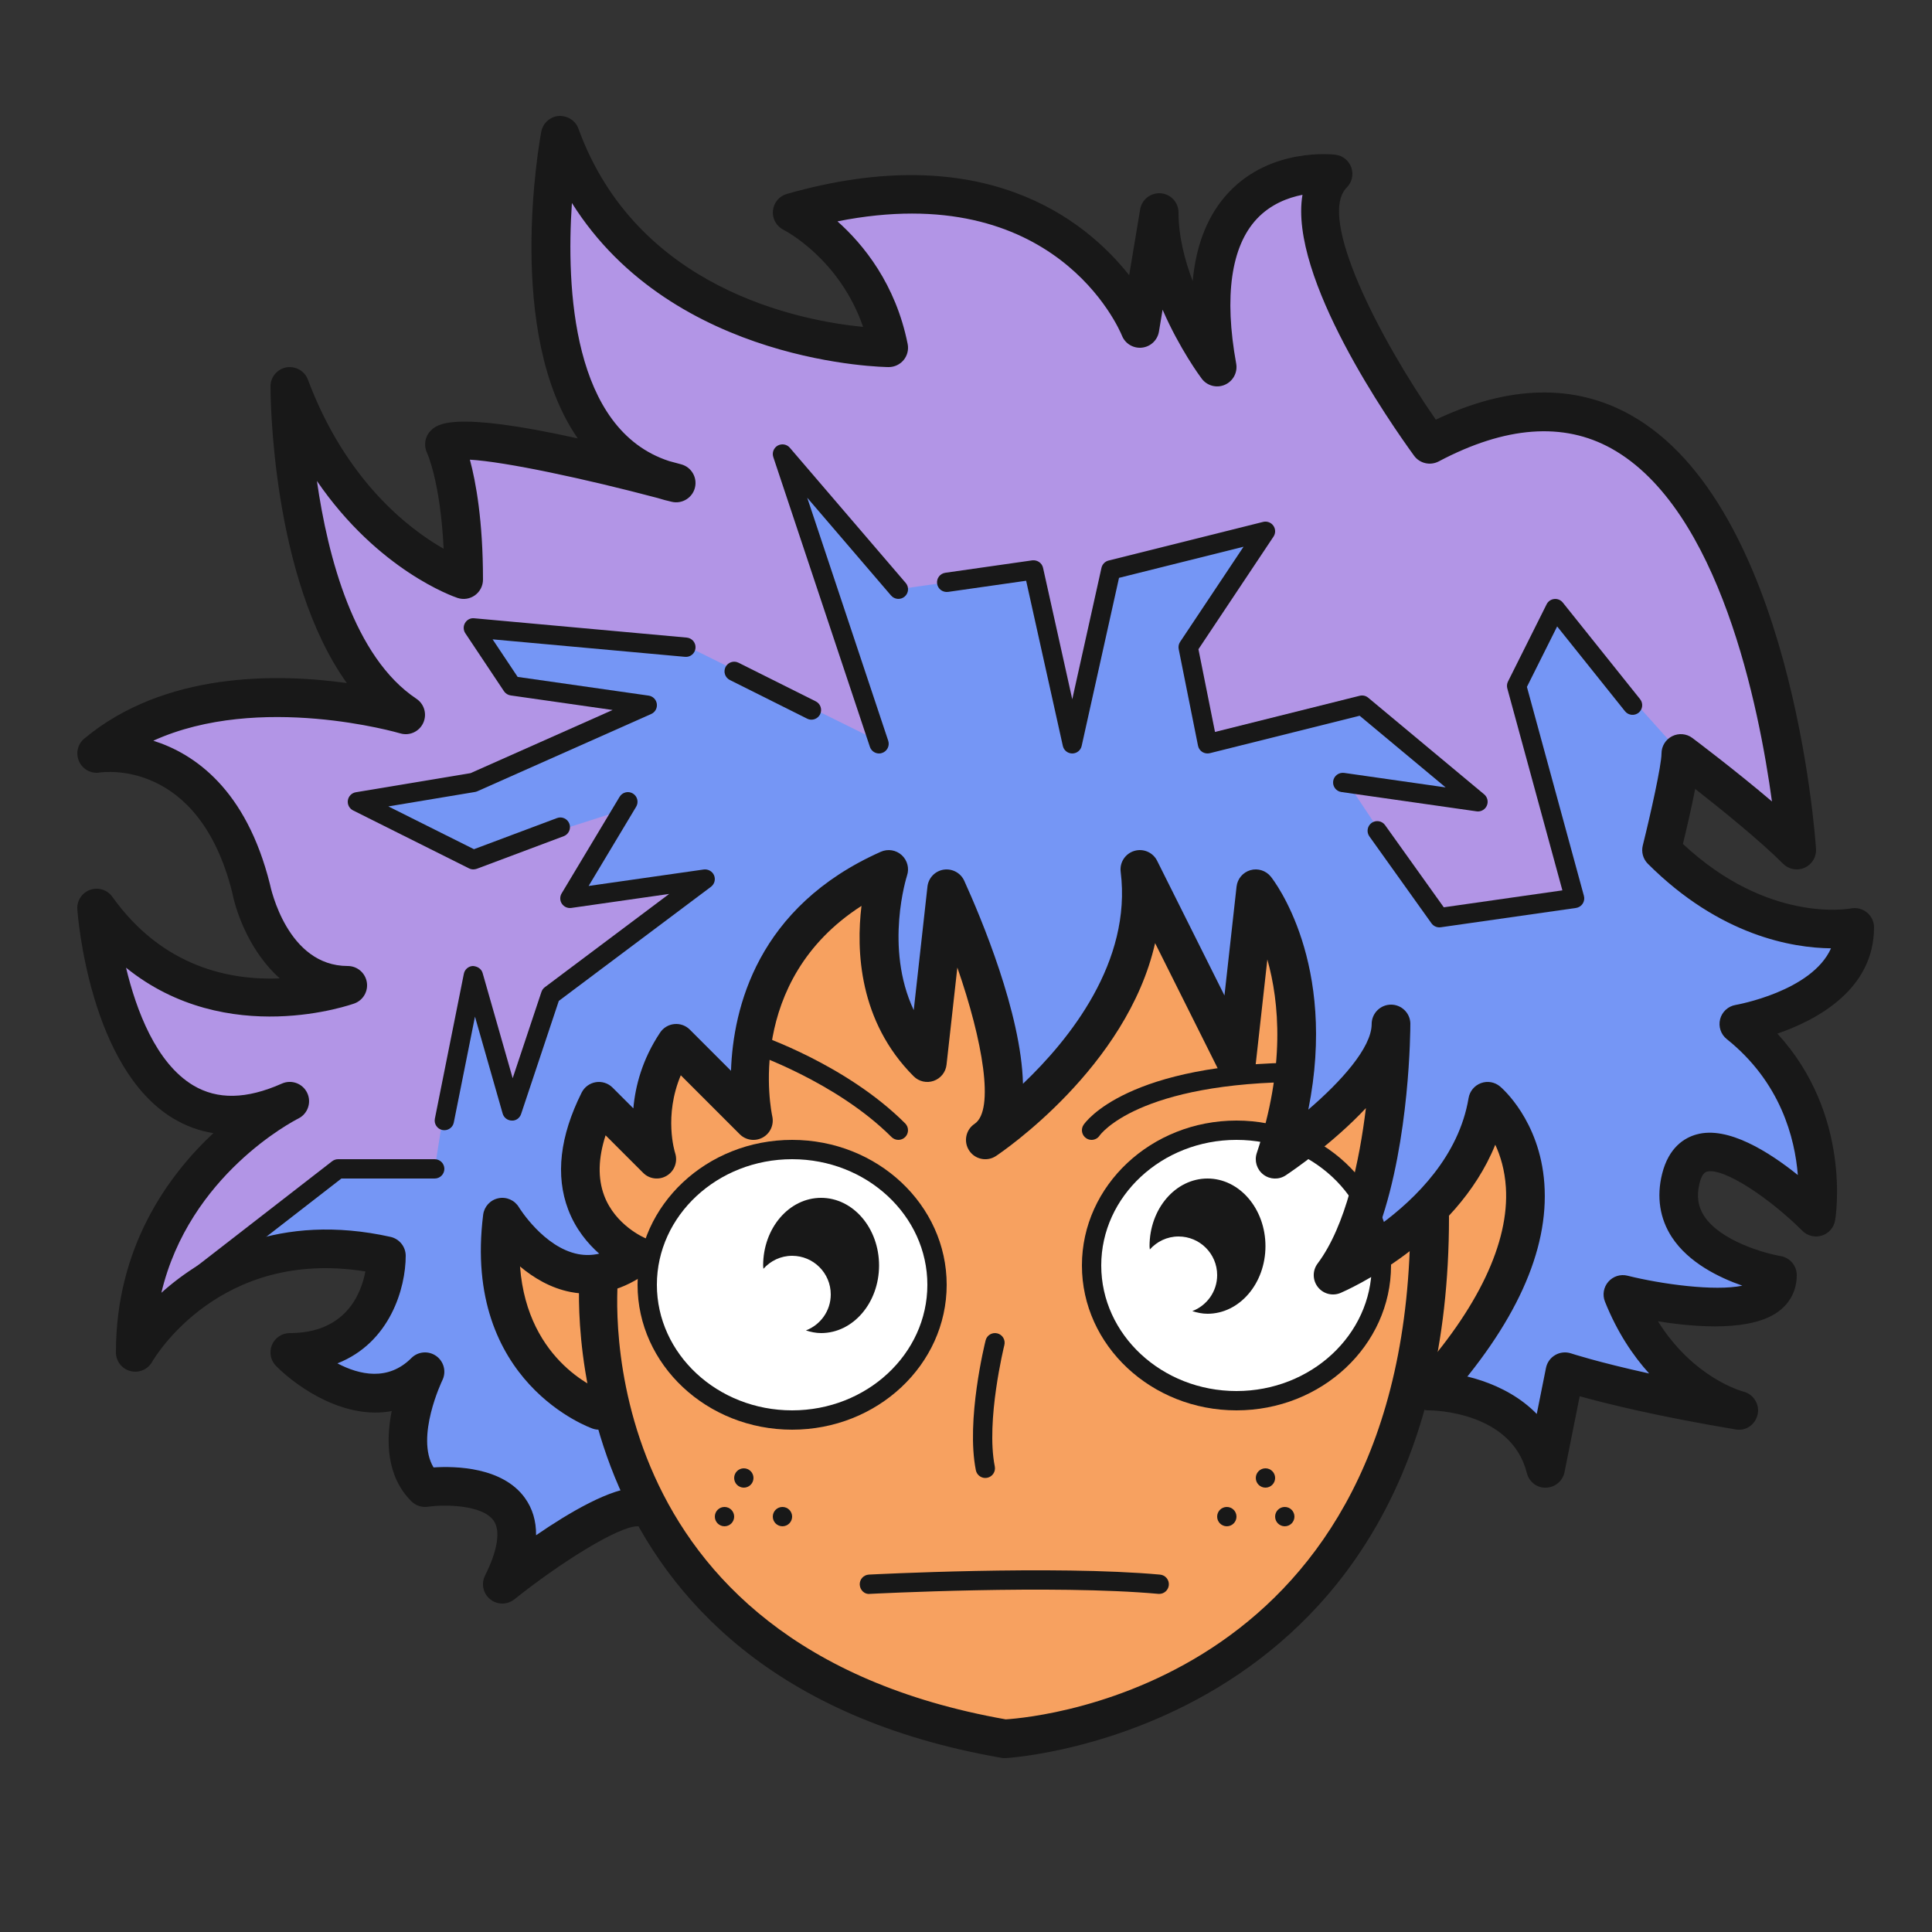 <svg xmlns="http://www.w3.org/2000/svg" xmlns:xlink="http://www.w3.org/1999/xlink" viewBox="0,0,256,256" width="600px" height="600px" fill-rule="nonzero"><rect x="0" y="0" width="256" height="256" fill="#333333" stroke="none"/><g fill="none" fill-rule="nonzero" stroke="none" stroke-width="1" stroke-linecap="butt" stroke-linejoin="miter" stroke-miterlimit="10" stroke-dasharray="" stroke-dashoffset="0" font-family="none" font-weight="none" font-size="none" text-anchor="none" style="mix-blend-mode: normal"><g transform="scale(2.56,2.56)"><path d="M25.84,63.777c0,0 0.479,8.33 5.553,8.426c0,0 2.298,16.181 21.16,17.426c0,0 16.564,-2.011 20.681,-18.862c0,0 7.372,-2.202 4.596,-13.787v-17.235h-52.468z" fill="#f7a160"></path><path d="M33.309,77.468l-6.798,4.5c0,0 2.564,-5.819 -4.511,-4.968l-0.755,-5.181c0,0 -3.064,1.245 -5.553,-1.532c0,0 4.309,-2.245 4.309,-5.287c0,0 -9.436,-0.936 -13,5c0,0 -0.596,-7.372 7.351,-12.734c0,0 -7.277,3.734 -9.287,-9.287c0,0 7.851,6.319 11.394,2.968c0,0 -2.968,-1.628 -4.691,-8.234c0,0 -4.404,-5.074 -6.223,-3.83c0,0 6.319,-3.83 14.745,-1.915c0,0 -6.223,-7.851 -4.787,-15.415c0,0 5.553,8.234 8.617,8.043l-0.394,-6.702l9.489,1.819c0,0 -8.426,-9.287 -3.543,-16.085c0,0 2.011,8.043 15.989,9.191l-3.734,-7.181c0,0 9.957,-4.213 16.755,5.745l1.532,-2.681l2.681,4.883c0,0 -2.202,-9.287 5.745,-9.67c0,0 -1.915,6.415 5.553,13.404c0,0 16.468,-8.043 18.67,20.777l-6.223,-3.83l-0.096,4.979c0,0 6.085,5.213 9.457,3.755c0,0 -2.255,3.606 -6,5c0,0 4.585,5.128 3.436,9.723c0,0 -4.83,-4.979 -6.436,-1.723c-1.606,3.256 4.617,4.979 4.617,4.979c0,0 -1.831,3.287 -7.618,1.021l6,6l-9,-2l-1.255,4.649c0,0 -2.968,-3.255 -5.074,-3.926c0,0 6.862,-7.713 2.33,-14.723c0,0 -1.564,6.394 -7.117,7.926l2.011,-9.287l-5.895,4.361c0,0 3.213,-7.33 -0.904,-12.883l-0.957,6.606l-5.139,-8.723c0,0 -0.128,8.628 -6.638,12.553l-2.872,-10.34l-1.628,7.277c0,0 -3.819,-4.521 -1.862,-9.489c0,0 -6.947,2.213 -7.138,12.649l-3.926,-3.351l-1.723,4.596l-2.585,-1.532c0,0 -0.766,6.798 1.819,7.372c0,0 -2.745,3.426 -6.447,-1.734c0,0 -1.5,8.915 6.16,10.447z" fill="#b295e6"></path><path d="M27,81l5.926,-3.34l-1.926,-4.66c0,0 -5.936,-2.872 -4.968,-8.936c0,0 5.053,3.745 6.511,1.34c0,0 -4.543,-3.404 -1.543,-8.404l3,2l0.697,-4.511l3.83,3.207c0,0.001 0.473,-11.696 7.473,-12.696c0,0 -2,7 2,10l1,-9c0,0 5,9 2,13c0,0 8.606,-7.309 8.303,-13.654l4.356,8.809l1.341,-7.155c0,0 3,5 1,13c0,0 3,-1 6,-6c0,0 0,10 -3,12c0,0 8,-5 8,-9c0,0 6,5 -3,15c0,0 4,0 6,3l1.181,-3.947l7.133,1.628l-4.314,-5.681c0,0 7,2 8,-1c0,0 -8,-2 -4,-6c0,0 3,0 6,3c0,0 1.553,-5.702 -3.723,-9.851c0,0 5.191,0.383 5.457,-4.883c0,0 -9.511,-0.926 -9.622,-4.596l0.888,-4.67l-6.489,-7.234l-1.723,3.574l2.633,10.867l-7.085,1.197l-4.596,-6.894l6.559,0.814l-5.799,-4.824l-7.926,1.904l-0.894,-4.787l3.559,-6.032l-7.739,1.915l-2,9l-2,-9l-7,1l-5.915,-6.745l4.787,14.553l-9.67,-4.787l-11.202,-1.021l2.5,3.5l6.309,0.633l-9.383,4.069l-5.426,0.798l6.191,2.84l7.309,-2.34l-2,4l6.42,-0.319l-8.42,6.319l-1.489,5.027l-2.511,-6.027l-1.5,9.5h-5l-5.5,4.5h8c0,0 -0.234,4.383 -4.117,5.191c0,0 2.117,2.809 6.117,0.809c0,0 -2.074,2.596 -0.037,5.798c0,0 5.037,-0.798 5.037,4.202z" fill="#7596f5"></path><ellipse cx="40.936" cy="66.457" rx="7.468" ry="6.862" fill="#ffffff"></ellipse><ellipse cx="63.979" cy="65.5" rx="7.468" ry="6.862" fill="#ffffff"></ellipse><path d="M31,74c-0.104,0 -0.211,-0.017 -0.316,-0.052c-0.067,-0.022 -6.765,-2.359 -5.676,-11.072c0.053,-0.423 0.368,-0.767 0.786,-0.854c0.416,-0.09 0.845,0.099 1.064,0.464c0.011,0.019 1.283,2.081 3.065,2.426c0.365,0.069 0.727,0.062 1.092,-0.022c-0.596,-0.525 -1.22,-1.271 -1.604,-2.279c-0.669,-1.76 -0.435,-3.798 0.694,-6.057c0.144,-0.287 0.417,-0.488 0.734,-0.54c0.315,-0.052 0.64,0.053 0.867,0.28l1.076,1.075c0.102,-1.158 0.463,-2.54 1.385,-3.923c0.166,-0.249 0.436,-0.411 0.733,-0.44c0.303,-0.03 0.594,0.076 0.806,0.288l2.13,2.13c0.11,-3.239 1.358,-8.493 7.757,-11.337c0.361,-0.16 0.784,-0.094 1.079,0.174c0.293,0.267 0.402,0.681 0.276,1.057c-0.014,0.043 -1.184,3.716 0.347,6.967l0.71,-6.394c0.049,-0.447 0.392,-0.807 0.836,-0.877c0.445,-0.068 0.881,0.165 1.067,0.573c0.865,1.903 2.953,6.859 3.041,10.508c2.42,-2.303 5.639,-6.314 5.057,-10.97c-0.061,-0.483 0.236,-0.94 0.703,-1.081c0.465,-0.142 0.967,0.074 1.184,0.51l3.485,6.972l0.626,-5.635c0.044,-0.402 0.327,-0.737 0.715,-0.851c0.387,-0.112 0.806,0.02 1.059,0.336c0.158,0.198 3.464,4.453 1.94,12.058c1.686,-1.445 3.27,-3.198 3.279,-4.421c0,-0.007 0,-0.011 0,-0.012v-0.001c0.003,-0.553 0.451,-1 1.003,-1c0.538,0 0.976,0.425 0.999,0.956c0,0.001 0,0.001 0,0.001c0,0.004 0,0.005 0,0.005c0,0.004 0,0.008 0,0.013v0c0,0.001 0,0.003 0,0.005c0,0.002 0,0.005 0,0.008c0,0.005 0,0.009 0,0.013c0,0.301 -0.023,5.96 -1.583,10.408c1.88,-1.374 4.098,-3.58 4.597,-6.572c0.059,-0.354 0.302,-0.648 0.638,-0.773c0.335,-0.126 0.712,-0.061 0.988,0.169c0.084,0.07 2.062,1.754 2.296,5.026c0.249,3.467 -1.499,7.306 -5.193,11.411c-0.369,0.41 -1.002,0.443 -1.412,0.074c-0.411,-0.369 -0.444,-1.002 -0.074,-1.412c3.247,-3.608 4.869,-7.021 4.688,-9.872c-0.057,-0.902 -0.283,-1.639 -0.549,-2.209c-2.044,5.062 -7.731,7.553 -8.002,7.669c-0.417,0.179 -0.9,0.056 -1.18,-0.301c-0.28,-0.356 -0.286,-0.855 -0.014,-1.218c1.469,-1.96 2.167,-5.317 2.5,-8.045c-1.694,1.81 -3.766,3.224 -4.145,3.477c-0.355,0.238 -0.822,0.224 -1.162,-0.037c-0.339,-0.26 -0.477,-0.706 -0.342,-1.111c1.478,-4.433 1.171,-7.814 0.548,-10.024l-0.606,5.451c-0.049,0.44 -0.382,0.796 -0.818,0.874c-0.434,0.078 -0.872,-0.141 -1.07,-0.537l-3.316,-6.633c-1.455,6.424 -7.909,10.801 -8.234,11.018c-0.002,0.001 -0.002,0.001 -0.005,0.003c0,0.001 -0.001,0.001 -0.001,0.001c-0.46,0.302 -1.077,0.176 -1.381,-0.281c-0.306,-0.459 -0.183,-1.079 0.276,-1.386c0.001,0.001 0.003,-0.001 0.012,-0.009c1.025,-0.711 0.423,-4.262 -0.903,-8.083l-0.56,5.033c-0.042,0.382 -0.3,0.706 -0.663,0.833c-0.362,0.128 -0.766,0.036 -1.038,-0.236c-2.841,-2.841 -2.98,-6.513 -2.701,-8.82c-6.049,3.89 -4.682,10.591 -4.616,10.898c0.094,0.434 -0.108,0.879 -0.498,1.092c-0.388,0.211 -0.872,0.145 -1.186,-0.17l-3.053,-3.053c-0.886,2.11 -0.318,3.945 -0.29,4.035c0.141,0.439 -0.036,0.921 -0.43,1.161c-0.394,0.241 -0.901,0.184 -1.227,-0.144l-1.945,-1.944c-0.382,1.179 -0.408,2.222 -0.075,3.114c0.577,1.548 2.089,2.19 2.104,2.197c0.332,0.138 0.567,0.443 0.612,0.8c0.044,0.356 -0.102,0.711 -0.389,0.926c-1.311,0.983 -2.681,1.344 -4.069,1.072c-1.033,-0.202 -1.916,-0.737 -2.612,-1.321c0.379,5.048 4.217,6.438 4.403,6.502c0.52,0.18 0.8,0.747 0.623,1.268c-0.139,0.415 -0.526,0.678 -0.942,0.678z" fill="#181818"></path><path d="M26,83c-0.223,0 -0.445,-0.074 -0.629,-0.223c-0.365,-0.295 -0.476,-0.805 -0.266,-1.225c0.659,-1.318 0.815,-2.331 0.439,-2.852c-0.591,-0.821 -2.549,-0.835 -3.403,-0.711c-0.312,0.044 -0.626,-0.061 -0.849,-0.283c-1.308,-1.308 -1.315,-3.17 -1.017,-4.669c-2.366,0.447 -4.781,-1.129 -5.983,-2.331c-0.286,-0.286 -0.372,-0.716 -0.217,-1.09c0.155,-0.374 0.521,-0.616 0.925,-0.616c2.877,0 3.686,-2.005 3.913,-3.19c-7.536,-1.212 -10.901,4.439 -11.046,4.689c-0.227,0.393 -0.688,0.584 -1.125,0.465c-0.438,-0.117 -0.742,-0.512 -0.742,-0.964c0,-5.437 2.682,-9.142 5.044,-11.35c-0.732,-0.115 -1.425,-0.368 -2.075,-0.759c-4.332,-2.6 -4.943,-10.486 -4.967,-10.82c-0.032,-0.447 0.237,-0.86 0.659,-1.012c0.421,-0.152 0.892,-0.006 1.153,0.359c2.629,3.681 6.141,4.327 8.667,4.224c-1.447,-1.289 -2.214,-3.208 -2.461,-4.446c-1.729,-6.909 -6.653,-6.243 -6.862,-6.209c-0.442,0.072 -0.882,-0.168 -1.066,-0.577c-0.185,-0.409 -0.077,-0.891 0.268,-1.179c4.163,-3.468 9.97,-3.378 13.59,-2.877c-3.897,-5.451 -3.95,-14.885 -3.95,-15.354c0,-0.483 0.346,-0.897 0.822,-0.984c0.473,-0.081 0.945,0.181 1.115,0.633c1.956,5.218 5.197,7.71 7.026,8.756c-0.169,-3.474 -0.853,-4.949 -0.861,-4.966c-0.183,-0.382 -0.108,-0.846 0.191,-1.146c0.315,-0.314 1.058,-1.056 7.611,0.399c-3.772,-5.446 -1.988,-15.341 -1.887,-15.877c0.083,-0.442 0.452,-0.775 0.901,-0.812c0.447,-0.025 0.868,0.231 1.021,0.655c3.02,8.305 11.442,9.941 14.735,10.263c-1.209,-3.504 -3.995,-4.961 -4.125,-5.028c-0.366,-0.187 -0.583,-0.579 -0.543,-0.988c0.04,-0.409 0.324,-0.753 0.719,-0.866c10.148,-2.896 15.417,1.296 17.721,4.205l0.568,-3.407c0.086,-0.515 0.552,-0.873 1.069,-0.833c0.518,0.042 0.917,0.475 0.917,0.996c0,1.216 0.315,2.448 0.733,3.55c0.18,-1.933 0.806,-3.474 1.878,-4.606c2.194,-2.319 5.378,-1.952 5.513,-1.936c0.379,0.047 0.698,0.307 0.822,0.668c0.124,0.361 0.031,0.762 -0.239,1.031c-1.545,1.545 1.697,7.821 4.611,12.015c3.772,-1.79 7.157,-1.872 10.071,-0.249c8.329,4.645 9.56,21.735 9.608,22.461c0.028,0.416 -0.205,0.805 -0.584,0.977c-0.379,0.175 -0.826,0.091 -1.12,-0.203c-1.214,-1.214 -3.222,-2.834 -4.551,-3.874c-0.197,1.01 -0.463,2.145 -0.634,2.848c4.38,4.093 8.522,3.37 8.701,3.338c0.292,-0.055 0.597,0.023 0.826,0.212c0.23,0.189 0.365,0.47 0.365,0.768c0,3.228 -2.975,4.802 -5.002,5.5c3.843,4.191 3.029,9.421 2.988,9.664c-0.062,0.37 -0.324,0.674 -0.681,0.788c-0.356,0.115 -0.747,0.021 -1.013,-0.245c-1.679,-1.675 -4.074,-3.294 -4.949,-3.062c-0.16,0.045 -0.286,0.246 -0.374,0.598c-0.162,0.649 -0.084,1.205 0.239,1.7c0.844,1.291 3.142,1.933 3.957,2.071c0.481,0.082 0.835,0.499 0.835,0.986c0,0.749 -0.31,1.387 -0.895,1.844c-1.388,1.083 -4.263,0.872 -6.289,0.546c1.828,2.925 4.309,3.609 4.432,3.642c0.517,0.136 0.839,0.655 0.727,1.178c-0.112,0.523 -0.607,0.877 -1.14,0.777c-4.017,-0.669 -6.697,-1.336 -8.07,-1.717l-0.785,3.927c-0.092,0.459 -0.489,0.792 -0.957,0.804c-0.468,0.024 -0.881,-0.304 -0.994,-0.758c-0.795,-3.182 -4.86,-3.241 -5.033,-3.242c-0.551,-0.003 -0.997,-0.451 -0.996,-1.003c0.003,-0.552 0.449,-0.998 1,-0.998c1.433,0 3.909,0.511 5.543,2.186l0.477,-2.382c0.056,-0.281 0.23,-0.524 0.479,-0.668c0.247,-0.144 0.547,-0.175 0.817,-0.085c0.02,0.007 1.379,0.453 4.044,1.041c-0.843,-0.931 -1.657,-2.145 -2.288,-3.721c-0.139,-0.349 -0.071,-0.745 0.175,-1.028c0.247,-0.282 0.629,-0.406 0.996,-0.312c1.758,0.438 4.514,0.815 5.94,0.515c-1.208,-0.419 -2.78,-1.188 -3.643,-2.503c-0.63,-0.961 -0.806,-2.097 -0.509,-3.284c0.343,-1.374 1.158,-1.868 1.781,-2.04c1.618,-0.455 3.754,0.905 5.244,2.1c-0.152,-1.91 -0.89,-4.806 -3.679,-7.036c-0.308,-0.246 -0.441,-0.65 -0.343,-1.032c0.099,-0.381 0.413,-0.669 0.801,-0.735c0.045,-0.008 3.943,-0.696 4.938,-2.931c-1.982,-0.021 -5.741,-0.638 -9.479,-4.376c-0.249,-0.248 -0.348,-0.608 -0.263,-0.949c0.402,-1.614 0.969,-4.156 0.969,-4.76c0,-0.379 0.214,-0.725 0.553,-0.895c0.339,-0.169 0.744,-0.134 1.047,0.095c0.12,0.09 2.206,1.657 4.117,3.284c-0.663,-4.857 -2.703,-15.145 -8.303,-18.266c-2.486,-1.386 -5.496,-1.162 -8.946,0.665c-0.44,0.23 -0.984,0.106 -1.276,-0.296c-1.22,-1.678 -6.494,-9.234 -5.776,-13.504c-0.75,0.147 -1.652,0.487 -2.364,1.248c-1.331,1.42 -1.7,4.01 -1.067,7.489c0.083,0.456 -0.159,0.909 -0.584,1.095c-0.425,0.187 -0.921,0.056 -1.2,-0.316c-0.076,-0.101 -1.144,-1.541 -2.025,-3.569l-0.189,1.134c-0.074,0.442 -0.433,0.782 -0.879,0.83c-0.448,0.048 -0.87,-0.206 -1.036,-0.623c-0.143,-0.349 -3.473,-8.151 -14.724,-5.914c1.345,1.197 3.012,3.242 3.633,6.347c0.059,0.294 -0.017,0.599 -0.207,0.83c-0.19,0.231 -0.474,0.366 -0.774,0.366c-0.123,0 -11.127,-0.107 -16.398,-8.493c-0.294,4.381 0.008,11.723 5.032,13.358c0.206,0.055 0.416,0.112 0.629,0.17c0.524,0.143 0.838,0.678 0.708,1.205c-0.13,0.526 -0.659,0.853 -1.188,0.736c-0.255,-0.057 -0.501,-0.123 -0.739,-0.198c-3.734,-0.991 -7.897,-1.882 -9.722,-1.985c0.311,1.156 0.678,3.163 0.678,6.207c0,0.321 -0.154,0.623 -0.416,0.812c-0.261,0.188 -0.597,0.239 -0.901,0.137c-0.207,-0.068 -4.102,-1.419 -7.279,-6.055c0.564,3.924 1.916,9.118 5.15,11.274c0.412,0.274 0.561,0.809 0.35,1.257c-0.209,0.448 -0.716,0.677 -1.191,0.533c-0.083,-0.025 -7.282,-2.117 -12.777,0.381c2.139,0.675 4.81,2.523 6.034,7.419c0.045,0.215 0.908,4.242 4.03,4.242c0.483,0 0.897,0.346 0.984,0.821c0.087,0.475 -0.18,0.945 -0.633,1.115c-0.075,0.026 -6.586,2.388 -11.827,-1.849c0.528,2.199 1.55,4.937 3.476,6.091c1.257,0.751 2.759,0.722 4.593,-0.093c0.495,-0.22 1.077,-0.005 1.309,0.486c0.232,0.49 0.031,1.077 -0.454,1.321c-0.263,0.133 -5.651,2.925 -7.095,9.022c2.21,-1.979 6.108,-4.172 11.863,-2.893c0.458,0.104 0.784,0.51 0.784,0.979c0,1.656 -0.799,4.491 -3.535,5.568c1.136,0.596 2.619,0.935 3.828,-0.275c0.346,-0.347 0.892,-0.39 1.29,-0.104c0.398,0.286 0.53,0.818 0.312,1.257c-0.015,0.031 -1.404,2.938 -0.454,4.508c1.142,-0.075 3.575,-0.02 4.727,1.578c0.394,0.547 0.587,1.191 0.58,1.932c1.71,-1.175 3.897,-2.464 5.252,-2.464c0.552,0 1,0.447 1,1c0,0.553 -0.448,1 -1,1c-1.019,0 -4.103,1.963 -6.375,3.781c-0.183,0.146 -0.404,0.219 -0.625,0.219z" fill="#181818"></path><path d="M52,91c-0.058,0 -0.115,-0.005 -0.171,-0.015c-23.643,-4.112 -21.845,-24.876 -21.824,-25.085c0.055,-0.55 0.533,-0.962 1.093,-0.895c0.549,0.054 0.95,0.543 0.897,1.092c-0.076,0.778 -1.6,19.066 20.063,22.897c1.789,-0.115 20.942,-1.931 20.942,-25.994c0,-0.553 0.448,-1 1,-1c0.552,0 1,0.447 1,1c0,26.647 -22.725,27.988 -22.955,27.999c-0.015,0.001 -0.03,0.001 -0.045,0.001z" fill="#181818"></path><path d="M41,74c-4.411,0 -8,-3.364 -8,-7.5c0,-4.136 3.589,-7.5 8,-7.5c4.411,0 8,3.364 8,7.5c0,4.136 -3.589,7.5 -8,7.5zM41,60c-3.86,0 -7,2.916 -7,6.5c0,3.584 3.14,6.5 7,6.5c3.86,0 7,-2.916 7,-6.5c0,-3.584 -3.14,-6.5 -7,-6.5z" fill="#181818"></path><path d="M64,73c-4.411,0 -8,-3.364 -8,-7.5c0,-4.136 3.589,-7.5 8,-7.5c4.411,0 8,3.364 8,7.5c0,4.136 -3.589,7.5 -8,7.5zM64,59c-3.86,0 -7,2.916 -7,6.5c0,3.584 3.14,6.5 7,6.5c3.86,0 7,-2.916 7,-6.5c0,-3.584 -3.14,-6.5 -7,-6.5z" fill="#181818"></path><path d="M42.5,62c-1.657,0 -3,1.567 -3,3.5c0,0.059 0.012,0.114 0.015,0.172c0.366,-0.41 0.893,-0.672 1.485,-0.672c1.105,0 2,0.895 2,2c0,0.852 -0.535,1.575 -1.286,1.863c0.252,0.08 0.512,0.137 0.786,0.137c1.657,0 3,-1.567 3,-3.5c0,-1.933 -1.343,-3.5 -3,-3.5z" fill="#181818"></path><path d="M62.5,61c-1.657,0 -3,1.567 -3,3.5c0,0.059 0.012,0.114 0.015,0.172c0.366,-0.41 0.893,-0.672 1.485,-0.672c1.105,0 2,0.895 2,2c0,0.852 -0.535,1.575 -1.286,1.863c0.252,0.08 0.512,0.137 0.786,0.137c1.657,0 3,-1.567 3,-3.5c0,-1.933 -1.343,-3.5 -3,-3.5z" fill="#181818"></path><path d="M46.5,59c-0.128,0 -0.256,-0.049 -0.354,-0.146c-2.878,-2.878 -7.261,-4.364 -7.305,-4.379c-0.262,-0.088 -0.403,-0.371 -0.316,-0.633c0.087,-0.261 0.367,-0.403 0.632,-0.316c0.188,0.063 4.647,1.572 7.695,4.621c0.195,0.195 0.195,0.512 0,0.707c-0.096,0.097 -0.224,0.146 -0.352,0.146z" fill="#181818"></path><path d="M56.5,59c-0.095,0 -0.191,-0.027 -0.277,-0.084c-0.23,-0.153 -0.292,-0.464 -0.139,-0.693c0.088,-0.132 2.254,-3.223 11.416,-3.223c0.276,0 0.5,0.224 0.5,0.5c0,0.276 -0.224,0.5 -0.5,0.5c-8.632,0 -10.565,2.75 -10.584,2.777c-0.096,0.145 -0.255,0.223 -0.416,0.223z" fill="#181818"></path><path d="M60,82.5c-0.015,0 -0.03,-0.001 -0.046,-0.002c-5.402,-0.49 -14.833,-0.004 -14.928,0.001c-0.276,0.038 -0.511,-0.197 -0.526,-0.473c-0.014,-0.275 0.197,-0.511 0.473,-0.525c0.096,-0.006 9.599,-0.497 15.072,0.001c0.275,0.025 0.478,0.269 0.453,0.543c-0.024,0.26 -0.242,0.455 -0.498,0.455z" fill="#181818"></path><path d="M51,76.5c-0.233,0 -0.442,-0.164 -0.49,-0.402c-0.516,-2.58 0.463,-6.551 0.505,-6.719c0.066,-0.269 0.337,-0.43 0.606,-0.364c0.268,0.067 0.431,0.339 0.364,0.606c-0.009,0.039 -0.966,3.922 -0.495,6.281c0.054,0.271 -0.122,0.534 -0.392,0.588c-0.033,0.007 -0.066,0.01 -0.098,0.01z" fill="#181818"></path><circle cx="38.5" cy="76.5" r="0.5" fill="#181818"></circle><circle cx="65.5" cy="76.5" r="0.5" fill="#181818"></circle><circle cx="37.5" cy="78.5" r="0.5" fill="#181818"></circle><circle cx="40.5" cy="78.5" r="0.5" fill="#181818"></circle><circle cx="63.5" cy="78.5" r="0.5" fill="#181818"></circle><circle cx="66.5" cy="78.5" r="0.5" fill="#181818"></circle><path d="M74.5,48c-0.16,0 -0.312,-0.077 -0.407,-0.209l-3.214,-4.5c-0.161,-0.225 -0.108,-0.537 0.116,-0.698c0.224,-0.159 0.537,-0.108 0.697,0.116l3.038,4.253l6.139,-0.877l-2.851,-10.453c-0.032,-0.119 -0.02,-0.245 0.035,-0.355l2,-4c0.076,-0.152 0.225,-0.256 0.395,-0.273c0.169,-0.018 0.336,0.051 0.443,0.185l4,5c0.172,0.216 0.137,0.53 -0.078,0.703c-0.216,0.171 -0.53,0.137 -0.703,-0.078l-3.512,-4.39l-1.565,3.13l2.95,10.815c0.038,0.139 0.014,0.286 -0.064,0.406c-0.078,0.12 -0.205,0.2 -0.347,0.221l-7,1c-0.025,0.002 -0.049,0.004 -0.072,0.004z" fill="#181818"></path><path d="M76.5,42c-0.023,0 -0.047,-0.002 -0.071,-0.005l-7,-1c-0.273,-0.039 -0.463,-0.292 -0.424,-0.565c0.039,-0.273 0.294,-0.461 0.566,-0.425l5.255,0.751l-4.451,-3.709l-7.754,1.938c-0.133,0.032 -0.273,0.01 -0.389,-0.062c-0.115,-0.073 -0.196,-0.19 -0.223,-0.325l-1,-5c-0.026,-0.13 0,-0.265 0.074,-0.375l3.283,-4.924l-6.446,1.611l-1.933,8.698c-0.049,0.229 -0.253,0.392 -0.487,0.392c-0.234,0 -0.438,-0.163 -0.488,-0.392l-1.899,-8.548l-4.042,0.577c-0.276,0.034 -0.527,-0.151 -0.566,-0.425c-0.039,-0.274 0.151,-0.526 0.424,-0.565l4.5,-0.643c0.259,-0.029 0.502,0.132 0.559,0.387l1.512,6.804l1.512,-6.804c0.042,-0.185 0.183,-0.331 0.367,-0.377l8,-2c0.2,-0.049 0.411,0.028 0.53,0.197c0.119,0.169 0.122,0.394 0.007,0.565l-3.885,5.828l0.857,4.282l7.491,-1.873c0.154,-0.038 0.318,-0.002 0.441,0.102l6,5c0.171,0.143 0.228,0.383 0.137,0.587c-0.081,0.184 -0.262,0.298 -0.457,0.298z" fill="#181818"></path><path d="M45.5,39c-0.209,0 -0.404,-0.133 -0.474,-0.342l-5,-15c-0.076,-0.227 0.02,-0.476 0.228,-0.594c0.209,-0.114 0.47,-0.072 0.626,0.11l6,7c0.18,0.209 0.156,0.525 -0.054,0.705c-0.209,0.179 -0.524,0.155 -0.705,-0.055l-4.339,-5.062l4.192,12.578c0.087,0.262 -0.054,0.545 -0.316,0.633c-0.053,0.019 -0.106,0.027 -0.158,0.027z" fill="#181818"></path><path d="M42,37.25c-0.075,0 -0.151,-0.017 -0.223,-0.053l-4,-2c-0.247,-0.124 -0.347,-0.424 -0.224,-0.671c0.124,-0.246 0.424,-0.348 0.671,-0.224l4,2c0.247,0.124 0.347,0.424 0.224,0.671c-0.089,0.175 -0.265,0.277 -0.448,0.277z" fill="#181818"></path><path d="M24.5,45c-0.077,0 -0.153,-0.018 -0.224,-0.053l-6,-3c-0.194,-0.097 -0.303,-0.308 -0.271,-0.521c0.032,-0.213 0.199,-0.384 0.413,-0.419l5.937,-0.989l7.354,-3.269l-5.279,-0.754c-0.141,-0.021 -0.266,-0.1 -0.345,-0.218l-2,-3c-0.107,-0.16 -0.112,-0.367 -0.014,-0.533c0.098,-0.166 0.279,-0.264 0.475,-0.242l11,1c0.275,0.025 0.478,0.269 0.453,0.543c-0.025,0.274 -0.259,0.479 -0.543,0.453l-9.958,-0.905l1.296,1.944l6.779,0.968c0.221,0.031 0.394,0.205 0.424,0.426c0.031,0.222 -0.088,0.436 -0.292,0.526l-9,4c-0.039,0.017 -0.079,0.029 -0.121,0.036l-4.483,0.747l4.43,2.215l4.295,-1.61c0.258,-0.101 0.547,0.033 0.644,0.292c0.097,0.259 -0.034,0.547 -0.292,0.644l-4.5,1.688c-0.059,0.02 -0.118,0.031 -0.178,0.031z" fill="#181818"></path><path d="M23,58.5c-0.032,0 -0.065,-0.003 -0.099,-0.01c-0.271,-0.054 -0.446,-0.317 -0.392,-0.588l1.5,-7.5c0.045,-0.227 0.239,-0.393 0.47,-0.402c0.228,0.016 0.438,0.141 0.501,0.362l1.556,5.446l1.489,-4.467c0.032,-0.097 0.093,-0.181 0.174,-0.242l6.438,-4.829l-5.068,0.725c-0.193,0.026 -0.381,-0.059 -0.487,-0.219c-0.107,-0.16 -0.111,-0.368 -0.012,-0.533l3,-5c0.142,-0.236 0.449,-0.315 0.686,-0.172c0.237,0.142 0.313,0.449 0.171,0.686l-2.459,4.1l5.96,-0.852c0.22,-0.028 0.445,0.093 0.533,0.304c0.088,0.211 0.021,0.454 -0.162,0.592l-7.875,5.906l-1.951,5.852c-0.069,0.208 -0.261,0.357 -0.485,0.342c-0.219,-0.005 -0.41,-0.151 -0.47,-0.362l-1.433,-5.018l-1.096,5.478c-0.046,0.237 -0.255,0.401 -0.489,0.401z" fill="#181818"></path><path d="M6.979,69.159c-0.149,0 -0.297,-0.066 -0.396,-0.193c-0.169,-0.219 -0.129,-0.532 0.088,-0.702l10.521,-8.159c0.089,-0.068 0.197,-0.105 0.308,-0.105h5c0.276,0 0.5,0.224 0.5,0.5c0,0.276 -0.224,0.5 -0.5,0.5h-4.829l-10.386,8.055c-0.091,0.07 -0.199,0.104 -0.306,0.104z" fill="#181818"></path></g></g></svg>
